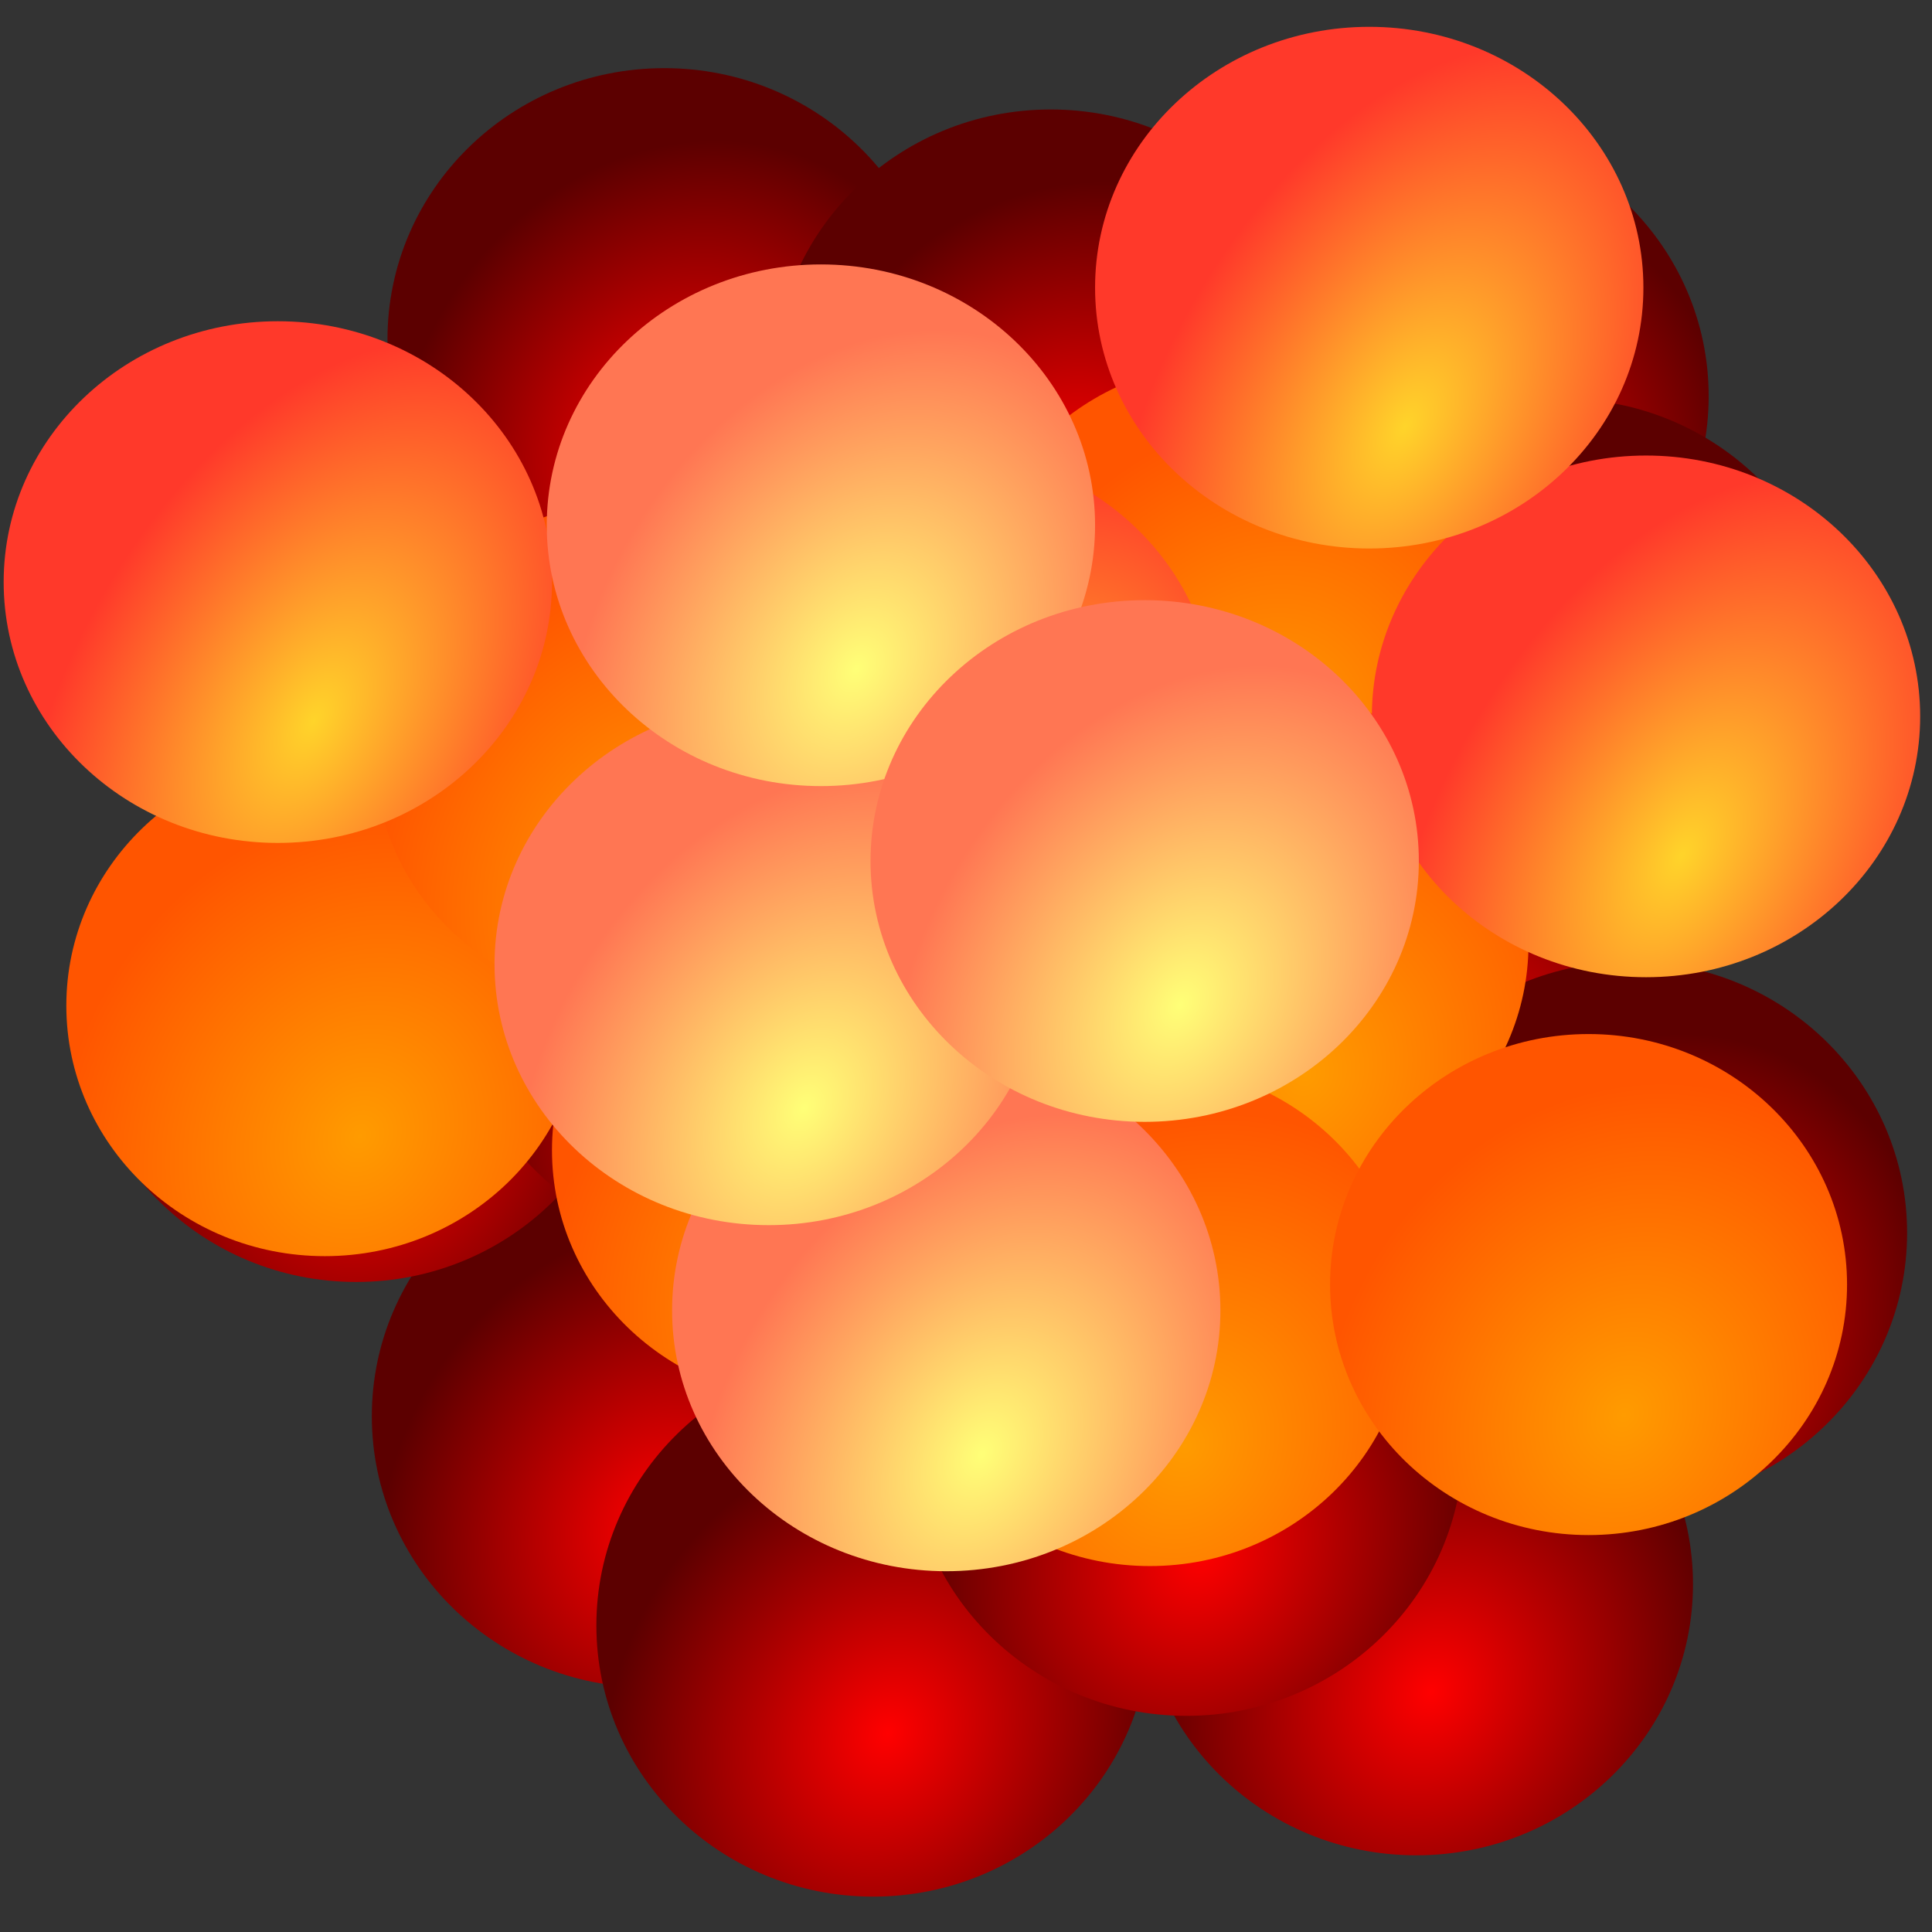<?xml version="1.0" encoding="UTF-8" standalone="no"?>
<!-- Created with Inkscape (http://www.inkscape.org/) -->

<svg
   xmlns:dc="http://purl.org/dc/elements/1.1/"
   xmlns:cc="http://creativecommons.org/ns#"
   xmlns:rdf="http://www.w3.org/1999/02/22-rdf-syntax-ns#"
   xmlns:svg="http://www.w3.org/2000/svg"
   xmlns="http://www.w3.org/2000/svg"
   xmlns:xlink="http://www.w3.org/1999/xlink"
   xmlns:sodipodi="http://sodipodi.sourceforge.net/DTD/sodipodi-0.dtd"
   xmlns:inkscape="http://www.inkscape.org/namespaces/inkscape"
   width="200"
   height="200"
   viewBox="0 0 200 200"
   id="svg12614"
   version="1.1"
   inkscape:version="0.91 r13725"
   sodipodi:docname="explosion2.svg"
   inkscape:export-filename="/Users/kyle/Development/workspace/BaconGameJam10/core/assets/explosion.png"
   inkscape:export-xdpi="45"
   inkscape:export-ydpi="45">
  <rect x="0" y="0" width="200" height="200" fill="#333333" stroke="none"/>
  <defs
     id="defs12616">
    <linearGradient
       inkscape:collect="always"
       id="linearGradient13575">
      <stop
         style="stop-color:#ffff77;stop-opacity:1;"
         offset="0"
         id="stop13577" />
      <stop
         style="stop-color:#ff7653;stop-opacity:1"
         offset="1"
         id="stop13579" />
    </linearGradient>
    <linearGradient
       inkscape:collect="always"
       id="linearGradient13475">
      <stop
         style="stop-color:#ffd42a;stop-opacity:1;"
         offset="0"
         id="stop13477" />
      <stop
         style="stop-color:#ff392a;stop-opacity:1"
         offset="1"
         id="stop13479" />
    </linearGradient>
    <linearGradient
       inkscape:collect="always"
       id="linearGradient13364">
      <stop
         style="stop-color:#ff9b00;stop-opacity:1;"
         offset="0"
         id="stop13366" />
      <stop
         style="stop-color:#ff5500;stop-opacity:1"
         offset="1"
         id="stop13368" />
    </linearGradient>
    <linearGradient
       inkscape:collect="always"
       id="linearGradient13174">
      <stop
         style="stop-color:#ff0000;stop-opacity:1;"
         offset="0"
         id="stop13176" />
      <stop
         style="stop-color:#5c0000;stop-opacity:1"
         offset="1"
         id="stop13178" />
    </linearGradient>
    <radialGradient
       inkscape:collect="always"
       xlink:href="#linearGradient13174"
       id="radialGradient13180"
       cx="19.293"
       cy="1023.395"
       fx="19.293"
       fy="1023.395"
       r="13.385"
       gradientTransform="matrix(1.171,-2.157,1.868,0.992,-1865.621,36.574)"
       gradientUnits="userSpaceOnUse" />
    <radialGradient
       inkscape:collect="always"
       xlink:href="#linearGradient13174"
       id="radialGradient13180-3"
       cx="19.293"
       cy="1023.395"
       fx="19.293"
       fy="1023.395"
       r="13.385"
       gradientTransform="matrix(1.171,-2.157,1.868,0.992,-1895.894,-5.4)"
       gradientUnits="userSpaceOnUse" />
    <radialGradient
       inkscape:collect="always"
       xlink:href="#linearGradient13174"
       id="radialGradient13180-8"
       cx="19.293"
       cy="1023.395"
       fx="19.293"
       fy="1023.395"
       r="13.385"
       gradientTransform="matrix(1.171,-2.157,1.868,0.992,-1877.514,-41.225)"
       gradientUnits="userSpaceOnUse" />
    <radialGradient
       inkscape:collect="always"
       xlink:href="#linearGradient13174"
       id="radialGradient13180-7"
       cx="19.293"
       cy="1023.395"
       fx="19.293"
       fy="1023.395"
       r="13.385"
       gradientTransform="matrix(1.171,-2.157,1.868,0.992,-1864,-74.911)"
       gradientUnits="userSpaceOnUse" />
    <radialGradient
       inkscape:collect="always"
       xlink:href="#linearGradient13174"
       id="radialGradient13180-5"
       cx="19.293"
       cy="1023.395"
       fx="19.293"
       fy="1023.395"
       r="13.385"
       gradientTransform="matrix(1.171,-2.157,1.868,0.992,-1823.996,-70.634)"
       gradientUnits="userSpaceOnUse" />
    <radialGradient
       inkscape:collect="always"
       xlink:href="#linearGradient13174"
       id="radialGradient13180-9"
       cx="19.293"
       cy="1023.395"
       fx="19.293"
       fy="1023.395"
       r="13.385"
       gradientTransform="matrix(1.171,-2.157,1.868,0.992,-1784.533,-69.03)"
       gradientUnits="userSpaceOnUse" />
    <radialGradient
       inkscape:collect="always"
       xlink:href="#linearGradient13174"
       id="radialGradient13180-6"
       cx="19.293"
       cy="1023.395"
       fx="19.293"
       fy="1023.395"
       r="13.385"
       gradientTransform="matrix(1.171,-2.157,1.868,0.992,-1771.018,-40.691)"
       gradientUnits="userSpaceOnUse" />
    <radialGradient
       inkscape:collect="always"
       xlink:href="#linearGradient13174"
       id="radialGradient13180-64"
       cx="19.293"
       cy="1023.395"
       fx="19.293"
       fy="1023.395"
       r="13.385"
       gradientTransform="matrix(1.171,-2.157,1.868,0.992,-1786.155,-8.609)"
       gradientUnits="userSpaceOnUse" />
    <radialGradient
       inkscape:collect="always"
       xlink:href="#linearGradient13174"
       id="radialGradient13180-95"
       cx="19.293"
       cy="1023.395"
       fx="19.293"
       fy="1023.395"
       r="13.385"
       gradientTransform="matrix(1.171,-2.157,1.868,0.992,-1763.991,17.592)"
       gradientUnits="userSpaceOnUse" />
    <radialGradient
       inkscape:collect="always"
       xlink:href="#linearGradient13174"
       id="radialGradient13180-1"
       cx="19.293"
       cy="1023.395"
       fx="19.293"
       fy="1023.395"
       r="13.385"
       gradientTransform="matrix(1.171,-2.157,1.868,0.992,-1786.155,53.951)"
       gradientUnits="userSpaceOnUse" />
    <radialGradient
       inkscape:collect="always"
       xlink:href="#linearGradient13174"
       id="radialGradient13180-61"
       cx="19.293"
       cy="1023.395"
       fx="19.293"
       fy="1023.395"
       r="13.385"
       gradientTransform="matrix(1.171,-2.157,1.868,0.992,-1842.376,58.229)"
       gradientUnits="userSpaceOnUse" />
    <radialGradient
       inkscape:collect="always"
       xlink:href="#linearGradient13174"
       id="radialGradient13180-69"
       cx="19.293"
       cy="1023.395"
       fx="19.293"
       fy="1023.395"
       r="13.385"
       gradientTransform="matrix(1.171,-2.157,1.868,0.992,-1809.941,39.515)"
       gradientUnits="userSpaceOnUse" />
    <radialGradient
       inkscape:collect="always"
       xlink:href="#linearGradient13174"
       id="radialGradient13180-79"
       cx="19.293"
       cy="1023.395"
       fx="19.293"
       fy="1023.395"
       r="13.385"
       gradientTransform="matrix(1.171,-2.157,1.868,0.992,-1839.673,12.245)"
       gradientUnits="userSpaceOnUse" />
    <radialGradient
       inkscape:collect="always"
       xlink:href="#linearGradient13174"
       id="radialGradient13180-14"
       cx="19.293"
       cy="1023.395"
       fx="19.293"
       fy="1023.395"
       r="13.385"
       gradientTransform="matrix(1.171,-2.157,1.868,0.992,-1856.972,-8.609)"
       gradientUnits="userSpaceOnUse" />
    <radialGradient
       inkscape:collect="always"
       xlink:href="#linearGradient13174"
       id="radialGradient13180-4"
       cx="19.293"
       cy="1023.395"
       fx="19.293"
       fy="1023.395"
       r="13.385"
       gradientTransform="matrix(1.171,-2.157,1.868,0.992,-1819.131,-10.213)"
       gradientUnits="userSpaceOnUse" />
    <radialGradient
       inkscape:collect="always"
       xlink:href="#linearGradient13364"
       id="radialGradient13370-7"
       cx="-34.083"
       cy="1018.6"
       fx="-34.083"
       fy="1018.6"
       r="12.501"
       gradientTransform="matrix(1.273,-2.54,2.189,1.074,-2093.936,-244.245)"
       gradientUnits="userSpaceOnUse" />
    <radialGradient
       inkscape:collect="always"
       xlink:href="#linearGradient13364"
       id="radialGradient13370-5"
       cx="-34.083"
       cy="1018.6"
       fx="-34.083"
       fy="1018.6"
       r="12.501"
       gradientTransform="matrix(1.273,-2.54,2.189,1.074,-2055.555,-251.196)"
       gradientUnits="userSpaceOnUse" />
    <radialGradient
       inkscape:collect="always"
       xlink:href="#linearGradient13364"
       id="radialGradient13370-6"
       cx="-34.083"
       cy="1018.6"
       fx="-34.083"
       fy="1018.6"
       r="12.501"
       gradientTransform="matrix(1.273,-2.54,2.189,1.074,-2051.23,-216.975)"
       gradientUnits="userSpaceOnUse" />
    <radialGradient
       inkscape:collect="always"
       xlink:href="#linearGradient13364"
       id="radialGradient13370-3"
       cx="-34.083"
       cy="1018.6"
       fx="-34.083"
       fy="1018.6"
       r="12.501"
       gradientTransform="matrix(1.273,-2.54,2.189,1.074,-2149.076,-210.559)"
       gradientUnits="userSpaceOnUse" />
    <radialGradient
       inkscape:collect="always"
       xlink:href="#linearGradient13364"
       id="radialGradient13370-2"
       cx="-34.083"
       cy="1018.6"
       fx="-34.083"
       fy="1018.6"
       r="12.501"
       gradientTransform="matrix(1.273,-2.54,2.189,1.074,-2117.182,-236.759)"
       gradientUnits="userSpaceOnUse" />
    <radialGradient
       inkscape:collect="always"
       xlink:href="#linearGradient13364"
       id="radialGradient13370-0"
       cx="-34.083"
       cy="1018.6"
       fx="-34.083"
       fy="1018.6"
       r="12.501"
       gradientTransform="matrix(1.273,-2.54,2.189,1.074,-2098.802,-195.587)"
       gradientUnits="userSpaceOnUse" />
    <radialGradient
       inkscape:collect="always"
       xlink:href="#linearGradient13364"
       id="radialGradient13370-34"
       cx="-34.083"
       cy="1018.6"
       fx="-34.083"
       fy="1018.6"
       r="12.501"
       gradientTransform="matrix(1.273,-2.54,2.189,1.074,-2063.664,-178.477)"
       gradientUnits="userSpaceOnUse" />
    <radialGradient
       inkscape:collect="always"
       xlink:href="#linearGradient13364"
       id="radialGradient13370-52"
       cx="-34.083"
       cy="1018.6"
       fx="-34.083"
       fy="1018.6"
       r="12.501"
       gradientTransform="matrix(1.273,-2.54,2.189,1.074,-2018.254,-181.685)"
       gradientUnits="userSpaceOnUse" />
    <radialGradient
       inkscape:collect="always"
       xlink:href="#linearGradient13475"
       id="radialGradient13481"
       cx="-55.053"
       cy="1026.373"
       fx="-55.053"
       fy="1026.373"
       r="13.258"
       gradientTransform="matrix(0.734,-1.342,0.789,0.432,-824.847,508.985)"
       gradientUnits="userSpaceOnUse" />
    <radialGradient
       inkscape:collect="always"
       xlink:href="#linearGradient13475"
       id="radialGradient13481-3"
       cx="-55.053"
       cy="1026.373"
       fx="-55.053"
       fy="1026.373"
       r="13.258"
       gradientTransform="matrix(1.572,-2.842,1.69,0.914,-1549.61,-127.996)"
       gradientUnits="userSpaceOnUse" />
    <radialGradient
       inkscape:collect="always"
       xlink:href="#linearGradient13475"
       id="radialGradient13481-4"
       cx="-55.053"
       cy="1026.373"
       fx="-55.053"
       fy="1026.373"
       r="13.258"
       gradientTransform="matrix(1.572,-2.842,1.69,0.914,-1546.907,-154.196)"
       gradientUnits="userSpaceOnUse" />
    <radialGradient
       inkscape:collect="always"
       xlink:href="#linearGradient13475"
       id="radialGradient13481-30"
       cx="-55.053"
       cy="1026.373"
       fx="-55.053"
       fy="1026.373"
       r="13.258"
       gradientTransform="matrix(1.572,-2.842,1.69,0.914,-1473.928,-153.661)"
       gradientUnits="userSpaceOnUse" />
    <radialGradient
       inkscape:collect="always"
       xlink:href="#linearGradient13475"
       id="radialGradient13481-37"
       cx="-55.053"
       cy="1026.373"
       fx="-55.053"
       fy="1026.373"
       r="13.258"
       gradientTransform="matrix(1.572,-2.842,1.69,0.914,-1502.579,-198.042)"
       gradientUnits="userSpaceOnUse" />
    <radialGradient
       inkscape:collect="always"
       xlink:href="#linearGradient13475"
       id="radialGradient13481-5"
       cx="-55.053"
       cy="1026.373"
       fx="-55.053"
       fy="1026.373"
       r="13.258"
       gradientTransform="matrix(1.572,-2.842,1.69,0.914,-1615.562,-167.564)"
       gradientUnits="userSpaceOnUse" />
    <radialGradient
       inkscape:collect="always"
       xlink:href="#linearGradient13575"
       id="radialGradient13581"
       cx="41.164"
       cy="1030.661"
       fx="41.164"
       fy="1030.661"
       r="13.258"
       gradientTransform="matrix(1.386,-2.46,1.799,0.992,-1809.572,81.752)"
       gradientUnits="userSpaceOnUse" />
    <radialGradient
       inkscape:collect="always"
       xlink:href="#linearGradient13575"
       id="radialGradient13581-7"
       cx="41.164"
       cy="1030.661"
       fx="41.164"
       fy="1030.661"
       r="13.258"
       gradientTransform="matrix(1.386,-2.46,1.799,0.992,-1827.952,45.927)"
       gradientUnits="userSpaceOnUse" />
    <radialGradient
       inkscape:collect="always"
       xlink:href="#linearGradient13575"
       id="radialGradient13581-2"
       cx="41.164"
       cy="1030.661"
       fx="41.164"
       fy="1030.661"
       r="13.258"
       gradientTransform="matrix(1.386,-2.46,1.799,0.992,-1822.546,0.477)"
       gradientUnits="userSpaceOnUse" />
    <radialGradient
       inkscape:collect="always"
       xlink:href="#linearGradient13575"
       id="radialGradient13581-0"
       cx="41.164"
       cy="1030.661"
       fx="41.164"
       fy="1030.661"
       r="13.258"
       gradientTransform="matrix(1.386,-2.46,1.799,0.992,-1789.03,35.233)"
       gradientUnits="userSpaceOnUse" />
  </defs>
  <sodipodi:namedview
     id="base"
     pagecolor="#ffffff"
     bordercolor="#666666"
     borderopacity="1.0"
     inkscape:pageopacity="0.0"
     inkscape:pageshadow="2"
     inkscape:zoom="1.4"
     inkscape:cx="-168.39588"
     inkscape:cy="50.269995"
     inkscape:document-units="px"
     inkscape:current-layer="layer1"
     showgrid="false"
     units="px"
     borderlayer="true"
     inkscape:window-width="1916"
     inkscape:window-height="1155"
     inkscape:window-x="4"
     inkscape:window-y="1"
     inkscape:window-maximized="1" />
  <g
     inkscape:label="Layer 1"
     inkscape:groupmode="layer"
     id="layer1"
     transform="translate(0,-852.362)">
    <ellipse
       style="fill:url(#radialGradient13180);fill-opacity:1;stroke:none;stroke-opacity:1"
       id="path13172"
       cx="67.141"
       cy="998.973"
       rx="28.651"
       ry="28.072" />
    <ellipse
       style="fill:url(#radialGradient13180-3);fill-opacity:1;stroke:none;stroke-opacity:1"
       id="path13172-8"
       cx="36.868"
       cy="956.999"
       rx="28.651"
       ry="28.072" />
    <ellipse
       style="fill:url(#radialGradient13180-8);fill-opacity:1;stroke:none;stroke-opacity:1"
       id="path13172-0"
       cx="55.248"
       cy="921.174"
       rx="28.651"
       ry="28.072" />
    <ellipse
       style="fill:url(#radialGradient13180-7);fill-opacity:1;stroke:none;stroke-opacity:1"
       id="path13172-6"
       cx="68.763"
       cy="887.488"
       rx="28.651"
       ry="28.072" />
    <ellipse
       style="fill:url(#radialGradient13180-5);fill-opacity:1;stroke:none;stroke-opacity:1"
       id="path13172-4"
       cx="108.767"
       cy="891.766"
       rx="28.651"
       ry="28.072" />
    <ellipse
       style="fill:url(#radialGradient13180-9);fill-opacity:1;stroke:none;stroke-opacity:1"
       id="path13172-63"
       cx="148.23"
       cy="893.37"
       rx="28.651"
       ry="28.072" />
    <ellipse
       style="fill:url(#radialGradient13180-6);fill-opacity:1;stroke:none;stroke-opacity:1"
       id="path13172-3"
       cx="161.744"
       cy="921.709"
       rx="28.651"
       ry="28.072" />
    <ellipse
       style="fill:url(#radialGradient13180-64);fill-opacity:1;stroke:none;stroke-opacity:1"
       id="path13172-5"
       cx="146.608"
       cy="953.791"
       rx="28.651"
       ry="28.072" />
    <ellipse
       style="fill:url(#radialGradient13180-95);fill-opacity:1;stroke:none;stroke-opacity:1"
       id="path13172-50"
       cx="168.772"
       cy="979.992"
       rx="28.651"
       ry="28.072" />
    <ellipse
       style="fill:url(#radialGradient13180-1);fill-opacity:1;stroke:none;stroke-opacity:1"
       id="path13172-54"
       cx="146.608"
       cy="1016.351"
       rx="28.651"
       ry="28.072" />
    <ellipse
       style="fill:url(#radialGradient13180-61);fill-opacity:1;stroke:none;stroke-opacity:1"
       id="path13172-2"
       cx="90.387"
       cy="1020.629"
       rx="28.651"
       ry="28.072" />
    <ellipse
       style="fill:url(#radialGradient13180-69);fill-opacity:1;stroke:none;stroke-opacity:1"
       id="path13172-38"
       cx="122.822"
       cy="1001.914"
       rx="28.651"
       ry="28.072" />
    <ellipse
       style="fill:url(#radialGradient13180-79);fill-opacity:1;stroke:none;stroke-opacity:1"
       id="path13172-506"
       cx="93.09"
       cy="974.644"
       rx="28.651"
       ry="28.072" />
    <ellipse
       style="fill:url(#radialGradient13180-14);fill-opacity:1;stroke:none;stroke-opacity:1"
       id="path13172-55"
       cx="75.791"
       cy="953.791"
       rx="28.651"
       ry="28.072" />
    <ellipse
       style="fill:url(#radialGradient13180-4);fill-opacity:1;stroke:none;stroke-opacity:1"
       id="path13172-37"
       cx="113.632"
       cy="952.187"
       rx="28.651"
       ry="28.072" />
    <ellipse
       style="fill:url(#radialGradient13370-7);fill-opacity:1;stroke:none;stroke-opacity:1"
       id="path13362-5"
       cx="88.765"
       cy="922.778"
       rx="26.759"
       ry="25.933" />
    <ellipse
       style="fill:url(#radialGradient13370-5);fill-opacity:1;stroke:none;stroke-opacity:1"
       id="path13362-3"
       cx="127.147"
       cy="915.827"
       rx="26.759"
       ry="25.933" />
    <ellipse
       style="fill:url(#radialGradient13370-6);fill-opacity:1;stroke:none;stroke-opacity:1"
       id="path13362-39"
       cx="131.471"
       cy="950.048"
       rx="26.759"
       ry="25.933" />
    <ellipse
       style="fill:url(#radialGradient13370-3);fill-opacity:1;stroke:none;stroke-opacity:1"
       id="path13362-35"
       cx="33.625"
       cy="956.465"
       rx="26.759"
       ry="25.933" />
    <ellipse
       style="fill:url(#radialGradient13370-2);fill-opacity:1;stroke:none;stroke-opacity:1"
       id="path13362-4"
       cx="65.52"
       cy="930.264"
       rx="26.759"
       ry="25.933" />
    <ellipse
       style="fill:url(#radialGradient13370-0);fill-opacity:1;stroke:none;stroke-opacity:1"
       id="path13362-7"
       cx="83.9"
       cy="971.436"
       rx="26.759"
       ry="25.933" />
    <ellipse
       style="fill:url(#radialGradient13370-34);fill-opacity:1;stroke:none;stroke-opacity:1"
       id="path13362-33"
       cx="119.038"
       cy="988.547"
       rx="26.759"
       ry="25.933" />
    <ellipse
       style="fill:url(#radialGradient13370-52);fill-opacity:1;stroke:none;stroke-opacity:1"
       id="path13362-2"
       cx="164.447"
       cy="985.339"
       rx="26.759"
       ry="25.933" />
    <ellipse
       style="fill:url(#radialGradient13481);fill-opacity:1;stroke:none;stroke-opacity:1"
       id="path13473"
       cx="-56.695"
       cy="1019.153"
       rx="13.258"
       ry="12.753" />
    <ellipse
       style="fill:url(#radialGradient13481-3);fill-opacity:1;stroke:none;stroke-opacity:1"
       id="path13473-8"
       cx="94.711"
       cy="952.187"
       rx="28.381"
       ry="27.002" />
    <ellipse
       style="fill:url(#radialGradient13481-4);fill-opacity:1;stroke:none;stroke-opacity:1"
       id="path13473-1"
       cx="97.414"
       cy="925.987"
       rx="28.381"
       ry="27.002" />
    <ellipse
       style="fill:url(#radialGradient13481-30);fill-opacity:1;stroke:none;stroke-opacity:1"
       id="path13473-7"
       cx="170.394"
       cy="926.521"
       rx="28.381"
       ry="27.002" />
    <ellipse
       style="fill:url(#radialGradient13481-37);fill-opacity:1;stroke:none;stroke-opacity:1"
       id="path13473-19"
       cx="141.743"
       cy="882.141"
       rx="28.381"
       ry="27.002" />
    <ellipse
       style="fill:url(#radialGradient13481-5);fill-opacity:1;stroke:none;stroke-opacity:1"
       id="path13473-2"
       cx="28.76"
       cy="912.619"
       rx="28.381"
       ry="27.002" />
    <ellipse
       style="fill:url(#radialGradient13581);fill-opacity:1;stroke:none;stroke-opacity:1"
       id="path13473-76"
       cx="97.955"
       cy="988.012"
       rx="28.381"
       ry="27.002" />
    <ellipse
       style="fill:url(#radialGradient13581-7);fill-opacity:1;stroke:none;stroke-opacity:1"
       id="path13473-76-8"
       cx="79.575"
       cy="952.187"
       rx="28.381"
       ry="27.002" />
    <ellipse
       style="fill:url(#radialGradient13581-2);fill-opacity:1;stroke:none;stroke-opacity:1"
       id="path13473-76-4"
       cx="84.981"
       cy="906.737"
       rx="28.381"
       ry="27.002" />
    <ellipse
       style="fill:url(#radialGradient13581-0);fill-opacity:1;stroke:none;stroke-opacity:1"
       id="path13473-76-7"
       cx="118.497"
       cy="941.493"
       rx="28.381"
       ry="27.002" />
  </g>
</svg>
